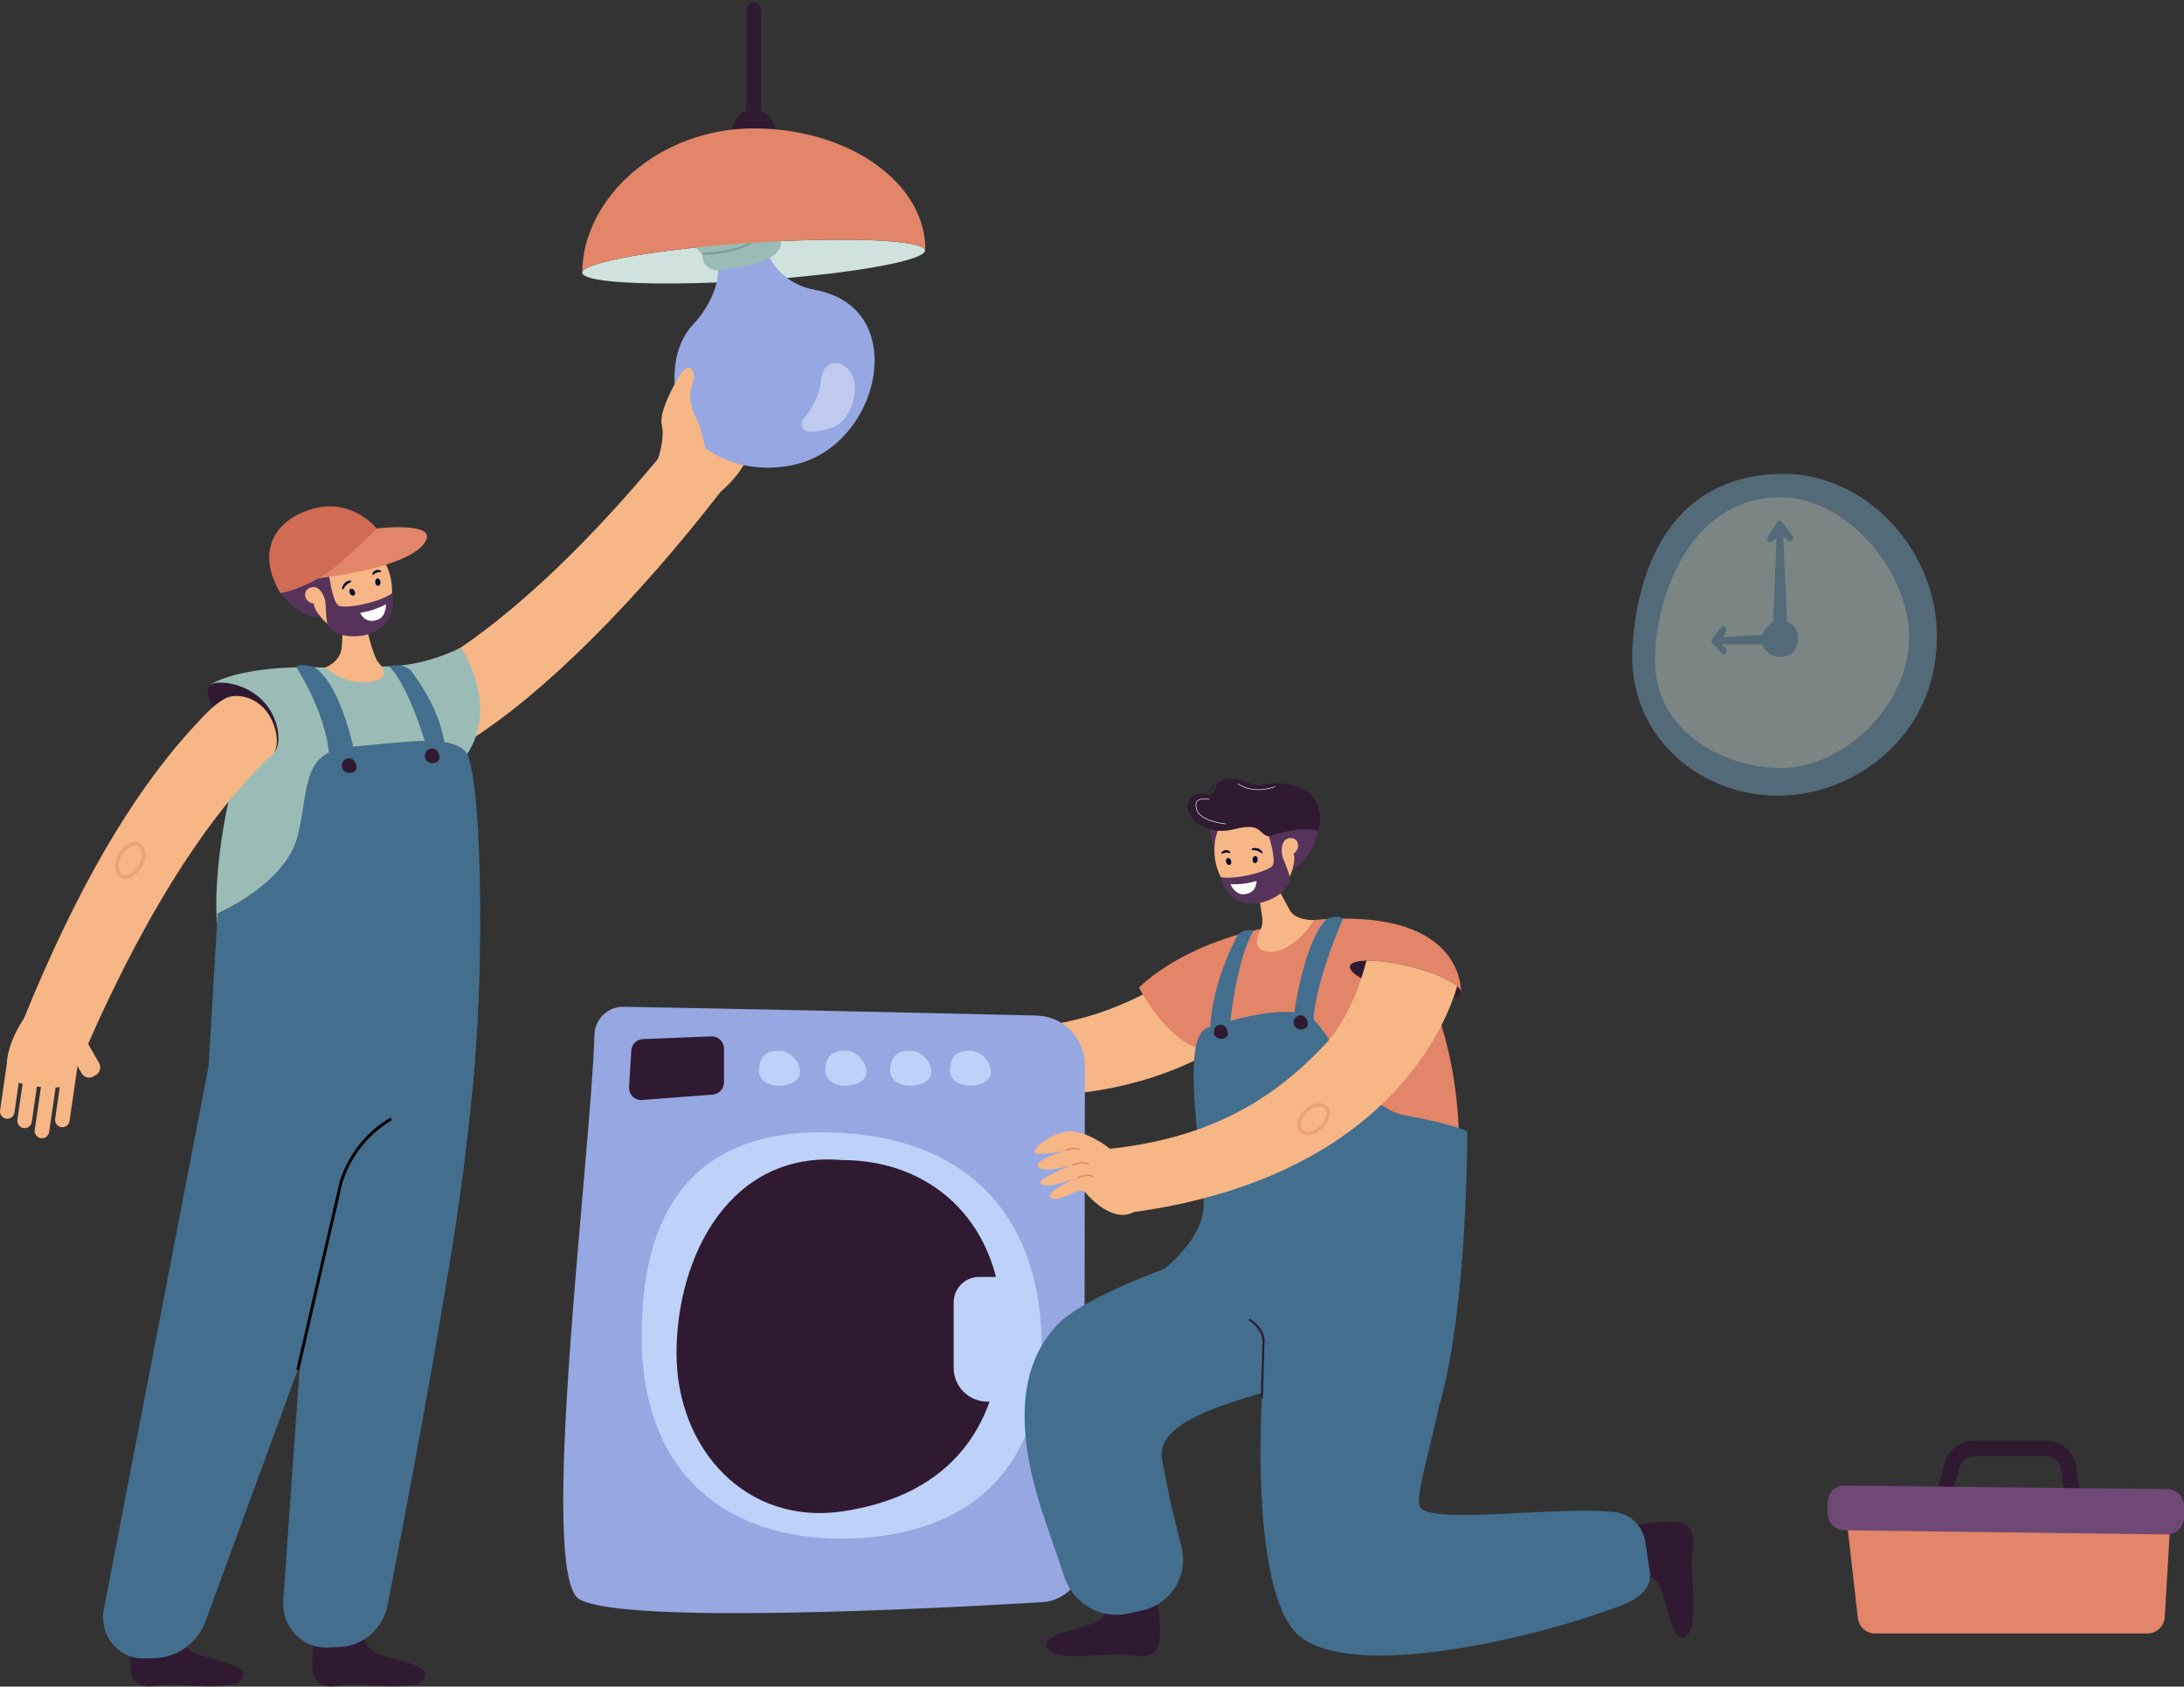<svg width="439" height="339" viewBox="0 0 439 339" fill="none" xmlns="http://www.w3.org/2000/svg">
<rect x="0" y="0" width="439" height="339" fill="#333333" stroke="none"/>
<path d="M244.977 210.555C224.663 222.647 200.423 221.343 183.66 218.119L186.248 205.172C206.365 209.037 220.52 205.259 233.454 197.905C238.333 195.127 253.354 205.57 244.977 210.555Z" fill="#F7B686"/>
<path d="M116.537 321.509C125.95 326.502 186.933 323.382 209.481 322.038C214.199 321.757 217.888 317.801 217.908 313.006C217.988 291.805 218.048 236.698 218.072 214.197C218.078 208.729 213.785 204.262 208.401 204.128C188.073 203.627 141.496 202.627 125.322 202.359C122.172 202.306 119.573 204.837 119.486 208.031C118.841 231.826 107.863 316.908 116.537 321.509Z" fill="#96A7E2"/>
<path d="M160.743 214.708C160.299 212.815 158.48 211.187 156.563 211.187C154.647 211.187 152.551 211.735 152.551 215.257C152.551 217.203 154.647 218.229 156.563 218.229C158.48 218.229 161.365 217.34 160.743 214.708Z" fill="#BDD1F9"/>
<path d="M174.089 214.708C173.644 212.815 171.829 211.187 169.909 211.187C167.993 211.187 165.896 211.735 165.896 215.257C165.896 217.203 167.993 218.229 169.909 218.229C171.825 218.229 174.708 217.34 174.089 214.708Z" fill="#BDD1F9"/>
<path d="M187.124 214.708C186.679 212.815 184.864 211.187 182.944 211.187C181.028 211.187 178.932 211.735 178.932 215.257C178.932 217.203 181.028 218.229 182.944 218.229C184.86 218.229 187.743 217.34 187.124 214.708Z" fill="#BDD1F9"/>
<path d="M199.122 214.708C198.678 212.815 196.862 211.187 194.942 211.187C193.023 211.187 190.93 211.735 190.93 215.257C190.93 217.203 193.026 218.229 194.942 218.229C196.858 218.229 199.744 217.34 199.122 214.708Z" fill="#BDD1F9"/>
<path d="M143.004 208.315L129.221 208.857C127.977 208.907 126.97 209.903 126.893 211.164L126.452 218.49C126.362 219.978 127.589 221.206 129.054 221.095L143.282 220.008C144.546 219.912 145.526 218.841 145.526 217.554V210.773C145.522 209.378 144.379 208.261 143.004 208.315Z" fill="#2F1A31"/>
<path d="M206.652 268.485C206.652 247.469 189.752 228.231 169.16 230.435C143.626 233.167 131.668 247.472 131.668 268.485C131.668 289.499 148.454 306.536 169.16 306.536C189.865 306.539 206.652 289.502 206.652 268.485Z" fill="#2F1A31"/>
<path d="M169.161 309.267C147.004 309.267 128.98 297.206 128.98 268.485C128.98 245.997 137.283 225.817 169.161 227.703C196.26 229.308 208.592 246.011 209.341 268.485C210.331 298.186 191.318 309.267 169.161 309.267ZM169.161 233.167C146.767 231.267 135.986 252.518 135.986 271.993C135.986 291.468 150.161 306.542 169.161 303.807C191.699 300.563 201.366 285.813 201.366 266.338C201.363 246.86 188.348 233.167 169.161 233.167Z" fill="#BDD1F9"/>
<path d="M198.465 281.727H203.959V256.664H196.8C193.981 256.664 191.697 258.948 191.697 261.767V274.956C191.697 278.697 194.727 281.727 198.465 281.727Z" fill="#BDD1F9"/>
<path d="M223.409 320.028C223.409 320.028 223.288 324.844 220.078 326.205C216.868 327.562 207.562 328.789 211.04 331.886C213.036 333.661 222.436 332.514 225.091 332.514C227.746 332.514 230.237 333.688 232.21 331.886C234.38 329.903 232.21 320.028 232.21 320.028C232.21 320.028 229.919 321.239 227.859 321.185C224.89 321.105 223.409 320.028 223.409 320.028Z" fill="#2F1A31"/>
<path d="M327.708 315.832C327.708 315.832 332.453 315.939 333.801 319.192C335.149 322.446 336.382 331.889 339.425 328.351C341.171 326.322 340.014 316.781 340.004 314.09C339.997 311.394 341.148 308.863 339.365 306.867C337.406 304.67 327.682 306.9 327.682 306.9C327.682 306.9 328.882 309.221 328.835 311.314C328.765 314.327 327.708 315.832 327.708 315.832Z" fill="#2F1A31"/>
<path d="M226.792 324.315C221.335 325.539 215.837 322.432 213.992 317.079C212.774 313.548 211.316 309.284 209.795 304.767C202.683 283.646 206.538 272.545 212.597 266.211C221.726 256.664 267.441 244.188 267.922 244.111L272.259 271.903L270.092 258.005L272.263 271.899C272.263 278.584 231.019 280.901 233.597 293.424C234.152 296.123 234.697 299.393 235.593 303.272C236.209 305.94 236.851 308.495 237.459 310.799C238.971 316.52 235.466 322.366 229.765 323.643L226.792 324.315Z" fill="#436E8E"/>
<path d="M259.913 327.549C251.223 316.718 252.359 277.534 256.603 253.234C259.372 237.377 293.332 236.845 292.928 249.338C292.807 253.067 292.369 257.213 292.119 261.838C290.945 283.65 283.518 300.714 285.568 303.075C288.494 306.445 313.683 302.623 324.625 303.931C327.751 304.305 330.242 306.75 330.721 309.91L331.61 315.785C332.128 319.206 329.42 321.312 326.236 322.55C308.163 329.575 268.832 338.664 259.913 327.549Z" fill="#436E8E"/>
<path d="M283.08 191.177C283.08 191.177 278.124 181.637 256.746 186.004C250.323 187.318 247.46 190.93 244.27 193.207C239.331 196.735 238.984 199.554 240.95 204.941C245.394 217.112 251.079 234.905 238.643 253.307C238.643 253.307 290.413 267.625 291.57 249.114C291.57 249.117 299.017 217.27 283.08 191.177Z" fill="#E28569"/>
<path d="M293.659 199.634L278.107 197.822C278.107 197.822 252.342 210.619 243.992 211.134C235.646 211.649 228.951 198.514 228.951 198.514C228.951 198.514 236.589 190.325 253.556 186.676C256.047 186.141 258.518 185.556 261.003 185.252C294.983 181.082 293.659 199.634 293.659 199.634Z" fill="#E28569"/>
<path d="M259.142 182.741L256.457 177.799L255.674 176.361L251.076 167.901L252.541 176.969L253.42 182.413L253.698 184.135C253.888 185.306 253.725 186.309 253.083 187.496C252.822 187.978 251.742 190.646 254.464 191.241C257.854 191.984 262.375 188.168 264.02 184.941C264.007 184.931 260.225 185.072 259.142 182.741Z" fill="#F7B686"/>
<path d="M293.66 199.634C293.543 200.072 293.005 200.377 292.145 200.554C290.075 200.982 286.146 200.664 281.793 199.601C278.445 198.782 275.533 197.691 273.637 196.628C272.045 195.732 271.169 194.859 271.35 194.18C271.537 193.471 272.831 193.104 274.804 193.077C276.981 193.043 279.98 193.425 283.217 194.214C287.674 195.301 291.353 196.872 292.901 198.223C293.49 198.735 293.767 199.223 293.66 199.634Z" fill="#2F1A31"/>
<path d="M243.287 165.987C243.287 165.987 243.17 168.291 244.29 170.92C245.41 173.545 246.788 166.225 246.788 166.225L243.287 165.987Z" fill="#56335B"/>
<path d="M252.852 181.025C257.306 180.723 260.617 176.061 260.248 170.61C259.879 165.16 255.97 160.986 251.517 161.287C247.063 161.589 243.752 166.251 244.121 171.702C244.49 177.152 248.399 181.326 252.852 181.025Z" fill="#F7B686"/>
<path d="M259.88 167.77L255.968 168.168C255.108 168.255 254.242 167.957 253.64 167.329C252.604 166.245 251.527 165.804 247.982 166.69C243.491 167.81 239.947 165.697 238.97 163.396C237.974 161.049 239.95 158.899 242.461 159.594C244.973 160.29 243.414 157.625 245.538 156.862C249.507 155.438 250.922 158.474 254.245 157.668C258.603 156.615 267.143 158.35 265.013 166.964L259.88 167.77Z" fill="#2F1A31"/>
<path d="M251.688 170.863C251.641 170.846 251.604 170.806 251.587 170.753C251.561 170.666 251.611 170.572 251.698 170.545C251.748 170.529 252.901 170.064 253.764 171.228C253.818 171.301 253.808 171.405 253.737 171.462C253.667 171.518 253.577 171.492 253.507 171.435C252.804 170.853 251.835 170.856 251.791 170.866C251.754 170.876 251.718 170.873 251.688 170.863Z" fill="#060633"/>
<path d="M252.808 172.806C252.784 173.2 252.533 173.508 252.249 173.491C251.965 173.474 251.758 173.137 251.781 172.742C251.805 172.347 252.055 172.04 252.34 172.057C252.62 172.073 252.831 172.408 252.808 172.806Z" fill="#060633"/>
<path d="M245.652 171.622C245.612 171.622 245.575 171.602 245.548 171.559C245.505 171.485 245.511 171.381 245.565 171.325C245.595 171.291 246.277 170.422 247.24 171.171C247.3 171.218 247.324 171.318 247.29 171.398C247.257 171.478 247.187 171.488 247.116 171.458C246.444 171.184 245.752 171.555 245.725 171.585C245.705 171.609 245.678 171.622 245.652 171.622Z" fill="#060633"/>
<path d="M247.454 172.983C247.581 173.358 247.464 173.739 247.197 173.833C246.929 173.926 246.608 173.696 246.481 173.321C246.354 172.947 246.471 172.565 246.739 172.472C247.009 172.378 247.33 172.609 247.454 172.983Z" fill="#060633"/>
<path d="M265.006 166.964C265.006 166.964 263.538 173.314 259.874 174.525C259.874 174.525 262.01 169.472 255.068 168.121C255.068 168.118 260.75 165.951 265.006 166.964Z" fill="#56335B"/>
<path d="M260.367 171.267C259.672 171.953 258.615 171.996 258.01 171.364C257.405 170.732 257.482 169.662 258.177 168.977C258.873 168.291 259.929 168.248 260.535 168.88C261.14 169.512 261.063 170.582 260.367 171.267Z" fill="#F7B686"/>
<path d="M255.067 168.117C255.067 168.117 256.569 172.872 255.78 173.996C254.99 175.12 248.634 176.865 245.387 176.313C245.972 179.447 248.701 181.751 251.84 181.633C252.88 181.593 253.917 181.379 254.914 180.978C256.94 180.165 258.806 178.851 259.271 176.691C259.411 176.032 257.89 172.485 257.89 172.485C257.89 172.485 257.161 170.368 258.177 168.977C258.177 168.98 256.472 167.967 255.067 168.117Z" fill="#56335B"/>
<path d="M247.33 177.738C247.33 177.738 249.935 177.898 252.577 177.069C252.577 177.069 252.697 179.687 249.865 179.751C248.22 179.791 247.33 177.738 247.33 177.738Z" fill="white"/>
<path d="M242.8 159.119L242.76 158.902C243.813 158.715 243.729 157.849 243.726 157.812L243.947 157.788C243.95 157.798 244.057 158.899 242.8 159.119Z" fill="#2F1A31"/>
<path d="M246.434 165.666C246.42 165.666 245.113 165.556 243.735 165.138C241.899 164.58 240.769 163.727 240.465 162.667C240.251 161.925 240.281 161.393 240.555 161.042C240.983 160.487 241.92 160.51 242.746 160.534C242.869 160.537 242.99 160.54 243.103 160.54V160.651C242.986 160.651 242.866 160.647 242.742 160.644C241.943 160.624 241.037 160.6 240.642 161.109C240.391 161.43 240.371 161.931 240.572 162.634C241.284 165.108 246.39 165.549 246.444 165.553L246.434 165.666Z" fill="white"/>
<path d="M252.961 158.785C252.088 158.785 251.359 158.655 250.797 158.497C249.517 158.14 248.821 157.584 248.791 157.561L248.861 157.474C248.868 157.481 249.573 158.039 250.831 158.394C251.991 158.718 253.88 158.925 256.265 158.076L256.301 158.18C255.041 158.628 253.917 158.785 252.961 158.785Z" fill="white"/>
<path d="M253.643 281.112C253.643 281.112 253.64 281.112 253.637 281.112C253.523 281.108 253.429 281.011 253.433 280.898L253.77 269.207C253.436 266.853 251.139 265.482 251.115 265.469C251.015 265.412 250.981 265.282 251.042 265.185C251.099 265.084 251.226 265.051 251.326 265.111C251.43 265.171 253.831 266.602 254.185 269.171C254.188 269.181 254.188 269.194 254.188 269.204L253.851 280.911C253.851 281.021 253.757 281.112 253.643 281.112Z" fill="#2F1A31"/>
<path d="M242.782 206.573C242.782 206.573 259.445 200.664 264.023 204.944C268.604 209.221 273.436 222.587 282.501 224.198C291.567 225.81 294.947 227.375 294.947 227.375C294.947 227.375 295.017 263.563 289.256 282.59L252.684 262.349L234.055 255.016C234.055 255.016 241.358 249.388 241.91 242.988C242.465 236.591 236.589 208.385 242.782 206.573Z" fill="#436E8E"/>
<path d="M223.121 230.899C223.121 230.899 218.032 226.79 214.28 227.445C210.528 228.104 206.228 231.822 208.635 231.916C211.046 232.01 214.159 231.264 214.159 231.264C214.159 231.264 207.582 233.17 208.689 234.538C209.796 235.905 215.497 234.19 215.497 234.19C215.497 234.19 207.849 237.092 209.307 238.042C210.765 238.992 216.557 236.744 216.557 236.744C216.557 236.744 209.548 239.734 211.264 240.797C212.982 241.861 217.042 238.289 218.145 239.657C219.252 241.025 224.097 246.081 228.22 243.426L223.121 230.899Z" fill="#F7B686"/>
<path d="M214.219 231.394L214.102 231.137C214.178 231.103 215.974 230.288 217.044 230.946L216.894 231.187C215.951 230.605 214.235 231.384 214.219 231.394Z" fill="#DD8964"/>
<path d="M215.559 234.32L215.436 234.066C215.509 234.029 217.235 233.21 218.9 233.825L218.803 234.089C217.248 233.518 215.576 234.313 215.559 234.32Z" fill="#DD8964"/>
<path d="M216.616 236.875L216.496 236.618C216.586 236.574 218.706 235.608 219.79 236.411L219.623 236.638C218.676 235.936 216.64 236.865 216.616 236.875Z" fill="#DD8964"/>
<path d="M292.898 198.223C292.725 198.835 292.48 199.621 292.146 200.554C290.671 204.643 287.461 211.545 280.87 218.781C264.883 236.327 241.309 242.212 224.342 244.055L223.121 230.903C243.479 228.686 255.948 220.908 266.224 210.064C270.1 205.968 272.45 200.229 273.634 196.628C274.296 194.628 274.597 193.288 274.604 193.264C274.604 193.264 274.671 193.194 274.801 193.077C276.978 193.043 279.978 193.425 283.214 194.214C287.672 195.301 291.35 196.869 292.898 198.223Z" fill="#F7B686"/>
<g opacity="0.5">
<path d="M262.846 228.175C262.786 228.175 262.726 228.171 262.665 228.168C262.067 228.128 261.569 227.89 261.224 227.482C260.295 226.379 260.79 224.403 262.348 222.988C263.274 222.145 264.404 221.681 265.381 221.748C265.979 221.788 266.478 222.025 266.822 222.433C267.752 223.537 267.257 225.509 265.698 226.927C264.829 227.716 263.776 228.175 262.846 228.175ZM265.193 222.436C264.438 222.436 263.558 222.828 262.816 223.503C261.575 224.63 261.09 226.248 261.756 227.038C262.033 227.365 262.428 227.456 262.712 227.476C263.501 227.526 264.441 227.131 265.23 226.412C266.471 225.285 266.956 223.667 266.29 222.878C266.013 222.55 265.618 222.46 265.334 222.44C265.287 222.436 265.24 222.436 265.193 222.436Z" fill="#E08B65"/>
</g>
<path d="M248.828 187.867C248.828 187.867 242.726 198.791 243.284 208.87L246.966 208.676C246.966 208.676 248.046 193.558 252.022 187.021C252.022 187.021 250.26 186.462 248.828 187.867Z" fill="#436E8E"/>
<path d="M260.038 204.944C259.914 204.393 262.088 189.041 266.743 184.644C266.743 184.644 268.916 183.798 269.95 184.647C269.95 184.647 263.89 198.307 264.024 205.971L260.038 204.944Z" fill="#436E8E"/>
<path d="M243.994 207.385C243.994 206.603 244.619 205.968 245.392 205.968C246.164 205.968 246.612 206.623 246.79 207.385C247.034 208.432 246.164 208.803 245.392 208.803C244.619 208.8 243.994 208.168 243.994 207.385Z" fill="#2F1A31"/>
<path d="M260.035 205.493C260.035 204.71 260.66 204.075 261.433 204.075C262.205 204.075 262.653 204.73 262.831 205.493C263.075 206.539 262.205 206.911 261.433 206.911C260.66 206.911 260.035 206.275 260.035 205.493Z" fill="#2F1A31"/>
<g opacity="0.5">
<path d="M389.288 126.384C388.562 109.514 374.421 95.247 358.664 95.247C336.338 95.247 329.016 113.579 328.135 130.44C327.222 147.957 341.622 159.942 357.379 159.942C373.141 159.942 390.196 147.343 389.288 126.384Z" fill="#74A1BD"/>
<path d="M383.749 128.148C383.749 114.711 371.238 100.401 358.708 99.969C340.173 99.332 332.66 119.486 332.66 132.923C332.66 146.356 345.598 154.367 358.132 154.367C370.666 154.372 383.749 141.586 383.749 128.148Z" fill="#C4D7D4"/>
<path d="M361.395 127.697C361.227 125.861 359.407 124.639 357.687 124.639C355.966 124.639 354.123 126.859 354.123 128.704C354.123 130.545 355.966 132.05 357.687 132.05C359.407 132.05 361.704 131.096 361.395 127.697Z" fill="#74A1BD"/>
<path d="M357.687 129.376H357.065C356.724 129.376 356.447 129.079 356.447 128.714C356.447 128.35 355.671 127.108 356.011 127.108L356.356 126.327L357.096 108.182L356.325 108.69C356.13 108.992 355.744 109.064 355.467 108.858C355.185 108.652 355.117 108.239 355.312 107.937L357.214 104.979C357.369 104.74 357.65 104.634 357.909 104.725C358.168 104.812 358.34 105.066 358.34 105.358L359.371 128.666C359.371 129.031 358.027 129.376 357.687 129.376Z" fill="#74A1BD"/>
<path d="M359.821 108.78C359.644 108.78 359.463 108.699 359.34 108.536L356.993 106.733C356.78 106.451 357.061 105.07 357.329 104.835C357.592 104.605 357.983 104.648 358.196 104.931L360.298 107.697C360.516 107.98 360.475 108.397 360.207 108.627C360.098 108.732 359.962 108.78 359.821 108.78Z" fill="#74A1BD"/>
<path d="M346.493 131.523C346.33 131.523 346.171 131.456 346.049 131.322L344.215 129.285C344.042 129.093 343.992 128.81 344.092 128.565C344.187 128.321 344.414 128.163 344.659 128.163L359.241 127.343C359.581 127.343 359.776 128.498 359.776 128.863V129.529C359.776 129.893 359.499 130.191 359.159 130.191C358.819 130.191 358.047 130.521 358.047 130.152L358.542 129.519L346.121 129.491L346.943 130.402C347.179 130.665 347.174 131.082 346.929 131.336C346.802 131.461 346.648 131.523 346.493 131.523Z" fill="#74A1BD"/>
<path d="M344.66 129.485C344.524 129.485 344.383 129.437 344.27 129.337C344.006 129.107 343.966 128.69 344.183 128.407L345.899 126.154C346.117 125.871 346.508 125.828 346.771 126.058C347.034 126.288 347.075 126.705 346.857 126.988L346.181 128.675C346.058 128.833 344.837 129.485 344.66 129.485Z" fill="#74A1BD"/>
</g>
<path d="M371.408 307.333L373.434 325.196C373.637 326.982 375.123 328.326 376.894 328.326H431.659C433.504 328.326 435.028 326.869 435.138 325.002L436.23 306.447C436.35 304.399 434.734 302.677 432.712 302.7L374.829 303.391C372.762 303.417 371.172 305.249 371.408 307.333Z" fill="#E28569"/>
<path d="M392.347 300.348L389.365 299.495L390.935 293.996C391.675 291.412 394.05 289.602 396.712 289.602H411.399C414.401 289.602 416.963 291.87 417.357 294.878L417.993 299.715L414.917 300.119L414.281 295.282C414.087 293.812 412.847 292.704 411.399 292.704H396.712C395.429 292.704 394.279 293.586 393.921 294.846L392.347 300.348Z" fill="#2F1A31"/>
<path d="M367.373 302.005V304.173C367.373 306.041 368.853 307.562 370.691 307.585L435.594 308.418C437.468 308.441 438.999 306.906 438.999 305.007V302.713C438.999 300.842 437.516 299.321 435.675 299.301L370.772 298.594C368.901 298.571 367.373 300.106 367.373 302.005Z" fill="#6F4975"/>
<path d="M185.928 50.323C186.018 51.785 178.568 53.546 167.578 54.903C166.945 54.979 166.298 55.056 165.64 55.132C161.391 55.616 156.683 56.041 151.724 56.364C147.513 56.643 143.477 56.82 139.736 56.911C138.382 56.945 137.067 56.97 135.797 56.98C124.741 57.071 117.138 56.298 117.044 54.837C116.967 53.573 122.504 52.091 131.088 50.842C131.771 50.744 132.473 50.643 133.194 50.546C136.827 50.059 140.916 49.613 145.3 49.244C147.235 49.081 149.219 48.928 151.251 48.795C152.667 48.702 154.07 48.622 155.437 48.552C161.238 48.249 166.611 48.131 171.17 48.19C171.281 48.19 171.385 48.194 171.493 48.194C180.165 48.315 185.844 49.067 185.928 50.323Z" fill="#CFE2DE"/>
<path d="M151.484 28.32C150.667 28.32 150.002 27.655 150.002 26.837V1.998C150.002 1.18 150.667 0.516 151.484 0.516C152.302 0.516 152.967 1.18 152.967 1.998V26.837C152.967 27.655 152.302 28.32 151.484 28.32Z" fill="#2F1A31"/>
<path d="M147.189 26.465C147.189 24.032 149.114 22.063 151.487 22.063C153.86 22.063 155.785 24.032 155.785 26.465C155.785 28.897 153.86 30.867 151.487 30.867C149.11 30.867 147.189 28.897 147.189 26.465Z" fill="#2F1A31"/>
<path d="M144.536 91.925C145.27 92.259 146.14 91.921 146.467 91.177L151.565 79.613C151.892 78.868 151.562 77.984 150.827 77.654C150.093 77.32 149.223 77.657 148.896 78.402L143.798 89.966C143.471 90.71 143.802 91.594 144.536 91.925Z" fill="#F7B686"/>
<path d="M141.118 90.376C141.852 90.711 142.722 90.373 143.049 89.628L148.749 76.694C149.076 75.949 148.746 75.065 148.011 74.734C147.277 74.4 146.407 74.738 146.08 75.483L140.38 88.414C140.053 89.159 140.384 90.042 141.118 90.376Z" fill="#F7B686"/>
<path d="M137.7 88.824C138.434 89.158 139.304 88.821 139.631 88.076L144.2 77.71C144.527 76.965 144.197 76.081 143.463 75.751C142.728 75.416 141.858 75.754 141.531 76.499L136.962 86.862C136.635 87.61 136.966 88.49 137.7 88.824Z" fill="#F7B686"/>
<path d="M143.951 99.563C143.951 99.563 150.758 94.642 151.029 88.622C151.123 86.538 140.941 82.254 139.173 83.751C137.409 85.25 134.994 92.555 134.994 92.555L143.951 99.563Z" fill="#F7B686"/>
<path d="M147.923 93.477C148.657 93.811 149.524 93.473 149.851 92.729L154.41 82.383C154.737 81.638 154.406 80.758 153.675 80.427C152.941 80.093 152.075 80.431 151.747 81.175L147.189 91.521C146.858 92.262 147.189 93.143 147.923 93.477Z" fill="#F7B686"/>
<path d="M133.763 90.407C123.337 103.137 107.385 120.599 90.578 131.515C86.684 134.045 85.159 134.953 82.689 136.091C80.698 137.006 80.027 141.61 81.537 145.08C82.953 148.337 86.391 150.202 88.98 149.558C90.915 149.078 89.85 151.66 94.235 148.914C109.47 139.369 127.951 120.634 144.871 98.829L133.763 90.407Z" fill="#F7B686"/>
<path d="M72.47 326.189C72.47 326.189 72.588 330.971 75.775 332.317C78.963 333.668 88.195 334.882 84.747 337.955C82.766 339.719 73.437 338.578 70.803 338.578C68.168 338.578 65.694 339.744 63.739 337.955C61.585 335.985 63.739 326.189 63.739 326.189C63.739 326.189 66.011 327.39 68.057 327.338C71.001 327.258 72.47 326.189 72.47 326.189Z" fill="#2F1A31"/>
<path d="M35.872 326.189C35.872 326.189 35.99 330.971 39.178 332.317C42.365 333.668 51.597 334.882 48.149 337.955C46.169 339.719 36.839 338.578 34.205 338.578C31.571 338.578 29.097 339.744 27.141 337.955C24.987 335.985 27.141 326.189 27.141 326.189C27.141 326.189 29.413 327.39 31.459 327.338C34.4 327.258 35.872 326.189 35.872 326.189Z" fill="#2F1A31"/>
<path d="M96.157 195.145C96.157 195.145 96.746 215.154 90.454 253.541C85.913 281.251 80.55 309.177 77.916 322.564C76.973 327.352 73.006 330.853 68.305 331.044L65.778 331.145C60.694 331.35 56.567 326.917 56.939 321.649L63.322 231.078L64.894 201.269L96.157 195.145Z" fill="#436E8E"/>
<path d="M83.003 212.189L41.617 325.069C40.131 329.91 35.841 333.226 30.948 333.31L28.815 333.348C23.783 333.435 19.934 328.713 20.853 323.573L42.428 211.695C42.71 210.404 47.192 209.809 48.466 209.701C59.027 208.807 83.658 207.408 83.003 212.189Z" fill="#436E8E"/>
<path d="M55.853 145.139C55.853 145.139 62.427 132.49 78.977 135.542C86.8 136.983 91.442 133.478 93.342 148.094C95.047 161.216 91.557 178.369 89.612 203.761C89.612 203.761 77.564 176.089 43.632 185.544C43.632 185.544 42.188 172.884 48.274 151.678C49.986 145.703 53.64 149.172 55.853 145.139Z" fill="#9BBCB6"/>
<path d="M42.346 137.598L54.978 152.004C54.978 152.004 84.222 165.844 93.688 151.914C100.613 141.725 92.63 130.144 92.63 130.144C92.63 130.144 85.19 134.261 76.205 133.94C73.706 133.85 67.369 134.243 64.909 134.16C47.771 133.592 42.346 137.598 42.346 137.598Z" fill="#9BBCB6"/>
<path d="M60.145 275.408L59.56 275.272L68.288 237.425C70.056 231.965 73.678 227.431 78.498 224.63L78.801 225.148C74.11 227.876 70.581 232.292 68.869 237.585L60.145 275.408Z" fill="#020202"/>
<path d="M42.255 137.696C40.922 138.997 42.265 142.696 46.747 147.14C51.229 151.584 53.328 153.199 55.269 151.017C56.553 149.576 56.407 143.632 51.772 139.888C48.177 136.986 43.205 136.767 42.255 137.696Z" fill="#2F1A31"/>
<path d="M49.09 209.649C49.09 209.649 71.744 205.842 93.893 210.801C94.909 211.027 95.602 211.987 95.504 213.038L94.718 221.428L71.538 215.572L49.09 209.649Z" fill="#436E8E"/>
<path d="M6.973 211.271C6.176 211.152 5.431 211.716 5.313 212.523L3.496 225.058C3.378 225.865 3.935 226.624 4.732 226.742C5.529 226.86 6.273 226.297 6.392 225.489L8.208 212.955C8.323 212.147 7.77 211.392 6.973 211.271Z" fill="#F7B686"/>
<path d="M10.675 211.824C9.878 211.705 9.133 212.269 9.015 213.077L6.983 227.093C6.864 227.901 7.421 228.659 8.218 228.778C9.015 228.896 9.76 228.332 9.878 227.525L11.91 213.508C12.025 212.701 11.472 211.942 10.675 211.824Z" fill="#F7B686"/>
<path d="M12.729 204.677L12.28 204.941C11.438 205.435 11.149 206.542 11.64 207.394L16.397 215.708C16.884 216.56 17.973 216.853 18.812 216.358L19.261 216.094C20.103 215.6 20.392 214.493 19.901 213.641L15.144 205.327C14.657 204.475 13.571 204.182 12.729 204.677Z" fill="#F7B686"/>
<path d="M14.377 212.378C13.58 212.26 12.835 212.823 12.717 213.631L11.088 224.867C10.97 225.674 11.527 226.433 12.323 226.551C13.12 226.67 13.865 226.106 13.983 225.299L15.612 214.062C15.727 213.255 15.174 212.496 14.377 212.378Z" fill="#F7B686"/>
<path d="M5.493 203.757C5.493 203.757 0.26 210.369 1.606 216.236C2.073 218.269 13.017 219.591 14.318 217.663C15.616 215.735 15.989 208.038 15.989 208.038L5.493 203.757Z" fill="#F7B686"/>
<path d="M3.297 210.711C2.504 210.593 1.759 211.156 1.641 211.96L0.016 223.172C-0.102 223.98 0.454 224.735 1.248 224.853C2.041 224.971 2.786 224.408 2.904 223.604L4.529 212.392C4.644 211.588 4.091 210.833 3.297 210.711Z" fill="#F7B686"/>
<path d="M17.741 209.771C24.373 194.651 35.064 173.451 48.322 158.318C51.395 154.81 52.62 153.519 54.694 151.741C56.364 150.31 55.779 145.696 53.403 142.769C51.169 140.024 47.361 139.175 45.04 140.508C43.307 141.503 41.776 142.923 38.289 146.775C26.176 160.155 15.256 179.075 4.803 204.722L17.741 209.771Z" fill="#F7B686"/>
<g opacity="0.5">
<path d="M25.237 176.6C24.906 176.6 24.586 176.527 24.294 176.371C23.814 176.113 23.462 175.664 23.285 175.066C22.992 174.084 23.191 172.811 23.82 171.659C24.878 169.728 26.74 168.764 28.059 169.467C28.539 169.724 28.891 170.173 29.068 170.772C29.36 171.753 29.162 173.027 28.532 174.178C27.711 175.682 26.402 176.6 25.237 176.6ZM27.133 169.961C26.239 169.961 25.132 170.768 24.457 172.003C23.918 172.988 23.74 174.057 23.98 174.857C24.064 175.142 24.248 175.525 24.638 175.734C25.571 176.232 27.067 175.362 27.906 173.83C28.445 172.846 28.623 171.777 28.383 170.977C28.299 170.692 28.115 170.309 27.725 170.103C27.544 170.006 27.342 169.961 27.133 169.961Z" fill="#E08B65"/>
</g>
<path d="M68.698 129.935L69.074 124.113L69.182 122.419L69.826 112.452L72.376 121.59L73.904 127.075C73.904 127.075 75.118 132.201 76.089 133.192C77.481 134.616 77.864 136.404 74.986 136.961C71.465 137.643 68.294 136.474 65.357 134.188C65.382 134.181 68.611 132.945 68.698 129.935Z" fill="#F7B686"/>
<path d="M76.293 108.667C76.293 108.667 77.399 110.772 77.486 113.726C77.573 116.681 73.119 110.445 73.119 110.445L76.293 108.667Z" fill="#56335B"/>
<path d="M78.016 114.457C76.029 109.185 70.924 106.266 66.616 107.939C62.308 109.613 60.426 115.244 62.413 120.516C64.4 125.788 69.505 128.707 73.813 127.033C78.121 125.363 80.003 119.733 78.016 114.457Z" fill="#F7B686"/>
<path d="M70.541 116.966C70.576 116.928 70.597 116.876 70.587 116.82C70.573 116.726 70.486 116.66 70.395 116.677C70.34 116.684 69.063 116.761 68.756 118.236C68.735 118.33 68.791 118.421 68.885 118.442C68.976 118.463 69.049 118.4 69.087 118.313C69.491 117.453 70.402 117.025 70.448 117.018C70.486 117.011 70.517 116.994 70.541 116.966Z" fill="#060633"/>
<path d="M70.333 119.284C70.528 119.643 70.894 119.82 71.151 119.678C71.409 119.535 71.461 119.128 71.266 118.769C71.071 118.411 70.706 118.233 70.448 118.376C70.191 118.519 70.142 118.926 70.333 119.284Z" fill="#060633"/>
<path d="M76.518 114.993C76.552 114.976 76.58 114.941 76.587 114.889C76.598 114.802 76.546 114.708 76.469 114.68C76.424 114.663 75.411 114.151 74.837 115.282C74.802 115.355 74.823 115.456 74.889 115.515C74.955 115.574 75.025 115.553 75.077 115.498C75.589 114.941 76.396 114.983 76.434 114.997C76.466 115.004 76.493 115.004 76.518 114.993Z" fill="#060633"/>
<path d="M75.42 117.071C75.466 117.478 75.737 117.784 76.029 117.75C76.322 117.718 76.52 117.36 76.475 116.953C76.43 116.545 76.158 116.243 75.866 116.274C75.577 116.305 75.375 116.66 75.42 117.071Z" fill="#060633"/>
<path d="M56.393 119.249C56.393 119.249 60.509 124.538 64.466 124.037C64.466 124.037 60.283 120.261 66.195 115.905C66.192 115.905 59.939 116.409 56.393 119.249Z" fill="#56335B"/>
<path d="M62.594 121.215C63.544 121.546 64.55 121.118 64.843 120.258C65.135 119.399 64.602 118.431 63.652 118.097C62.702 117.767 61.697 118.195 61.404 119.054C61.112 119.914 61.645 120.881 62.594 121.215Z" fill="#F7B686"/>
<path d="M66.193 115.905C66.193 115.905 66.843 121.024 68.068 121.723C69.293 122.422 75.995 121.225 78.797 119.266C79.604 122.457 78.045 125.829 75.056 127.117C74.068 127.541 72.999 127.802 71.896 127.872C69.648 128.015 67.334 127.618 65.963 125.801C65.545 125.248 65.438 121.25 65.438 121.25C65.438 121.25 65.208 118.943 63.652 118.093C63.652 118.097 64.811 116.388 66.193 115.905Z" fill="#56335B"/>
<path d="M77.591 121.462C77.591 121.462 75.222 122.774 72.393 123.174C72.393 123.174 73.412 125.676 76.088 124.479C77.644 123.78 77.591 121.462 77.591 121.462Z" fill="white"/>
<path d="M63.475 116.267C63.475 116.267 80.571 114.593 84.963 109.593C89.354 104.589 75.72 106.228 75.72 106.228C75.72 106.228 64.64 116.114 63.475 116.267Z" fill="#E28569"/>
<path d="M75.72 106.227C75.72 106.227 70.886 100.065 62.97 102.243C55.053 104.425 51.403 111.019 56.389 119.249C56.389 119.249 62.806 118.118 68.607 112.909C74.408 107.706 75.72 106.227 75.72 106.227Z" fill="#D16B54"/>
<path d="M43.747 183.554C43.747 183.554 57.44 177.721 59.852 167.932C62.263 158.144 60.391 150.933 71.015 150.06C81.639 149.186 89.945 147.614 93.481 150.933C96.804 154.055 97.466 193.109 95.21 215.85C95.124 216.731 95.092 217.475 95.033 218.06C94.041 227.821 41.76 217.148 41.76 217.148L43.747 183.554Z" fill="#436E8E"/>
<path d="M71.329 151.601C71.329 151.601 68.611 137.389 63.124 134.111C63.124 134.111 60.326 133.13 59.574 134.111C59.574 134.111 66.353 144.488 66.193 153.449L71.329 151.601Z" fill="#436E8E"/>
<path d="M85.836 150.387C85.836 150.387 82.29 137.925 78.219 133.944C78.219 133.944 80.296 133.095 82.422 134.585C82.422 134.585 88.965 142.522 89.501 150.825L85.836 150.387Z" fill="#436E8E"/>
<path d="M175.363 68.558C177.608 78.075 171.104 90.631 160.062 93.31C149.021 95.99 137.603 90.582 136.013 80.929C133.692 66.86 140.902 61.522 151.94 58.842C162.982 56.159 173.122 59.037 175.363 68.558Z" fill="#96A7E2"/>
<path d="M139.5 65.019C139.5 65.019 145.712 58.661 144.083 51.754L153.715 49.415C153.715 49.415 155.4 56.545 163.539 58.216C163.539 58.216 152.229 67.677 139.5 65.019Z" fill="#96A7E2"/>
<path d="M144.354 54.297C144.354 54.297 141.208 54.586 141.142 51.005C141.142 51.005 138.452 49.223 140.036 46.819C140.036 46.819 137.732 44.832 138.856 42.086C139.98 39.341 152.654 37.388 153.934 38.425C155.211 39.462 155.076 41.07 154.112 41.679C154.112 41.679 155.862 42.479 155.81 44.014C155.761 45.549 155.058 46.018 155.058 46.018C155.058 46.018 156.328 46.384 156.882 48.273C157.431 50.16 155.855 53.145 144.354 54.297Z" fill="#9BBCB6"/>
<g opacity="0.4">
<path d="M161.311 84.471C161.311 84.471 164.624 80.995 165.021 76.405C165.414 71.815 170.021 72.076 171.424 75.764C172.823 79.453 170.46 84.819 167.704 85.786C164.951 86.757 160.504 87.94 161.311 84.471Z" fill="white"/>
</g>
<path d="M140.972 47.073C140.377 47.073 140.026 47.038 140.012 47.038L140.057 46.607C140.106 46.614 144.971 47.09 149.421 44.331L149.651 44.7C146.265 46.795 142.653 47.073 140.972 47.073Z" fill="#7AA098"/>
<path d="M141.16 51.225C141.153 51.225 141.146 51.225 141.139 51.225V50.79C141.139 50.79 141.139 50.79 141.142 50.79C141.295 50.79 147.677 50.765 151.244 48.343L151.488 48.702C147.848 51.176 141.626 51.225 141.16 51.225Z" fill="#7AA098"/>
<path d="M132.252 92.241C132.252 92.241 133.686 88.212 133.035 85.48C132.384 82.748 135.568 77.146 136.8 75.211C138.196 73.015 139.382 73.982 139.455 75.611C139.511 76.871 138.547 78.388 138.738 80.016C139.173 83.754 139.838 82.713 141.028 86.955C142.218 91.194 142.117 93.076 140.106 94.085C138.091 95.095 132.252 92.241 132.252 92.241Z" fill="#F7B686"/>
<path d="M68.709 153.883C68.709 153.069 69.36 152.408 70.164 152.408C70.967 152.408 71.434 153.09 71.618 153.883C71.872 154.972 70.967 155.359 70.164 155.359C69.36 155.359 68.709 154.698 68.709 153.883Z" fill="#2F1A31"/>
<path d="M85.4 151.917C85.4 151.103 86.051 150.442 86.855 150.442C87.659 150.442 88.125 151.124 88.31 151.917C88.564 153.007 87.659 153.393 86.855 153.393C86.048 153.389 85.4 152.732 85.4 151.917Z" fill="#2F1A31"/>
<path d="M185.927 50.351V50.323C185.843 49.063 180.164 48.312 171.492 48.193C171.385 48.193 171.277 48.19 171.165 48.19C166.607 48.134 161.234 48.245 155.436 48.552C154.069 48.618 152.663 48.701 151.25 48.792C149.218 48.928 147.234 49.081 145.299 49.241C140.915 49.606 136.826 50.055 133.19 50.542C132.469 50.64 131.77 50.74 131.084 50.834C122.572 52.08 117.053 53.545 117.043 54.805C117.06 39.842 132.438 25.807 151.483 25.807C170.546 25.807 185.997 36.685 185.997 50.107C185.997 50.187 185.976 50.271 185.927 50.351Z" fill="#E28569"/>
</svg>
